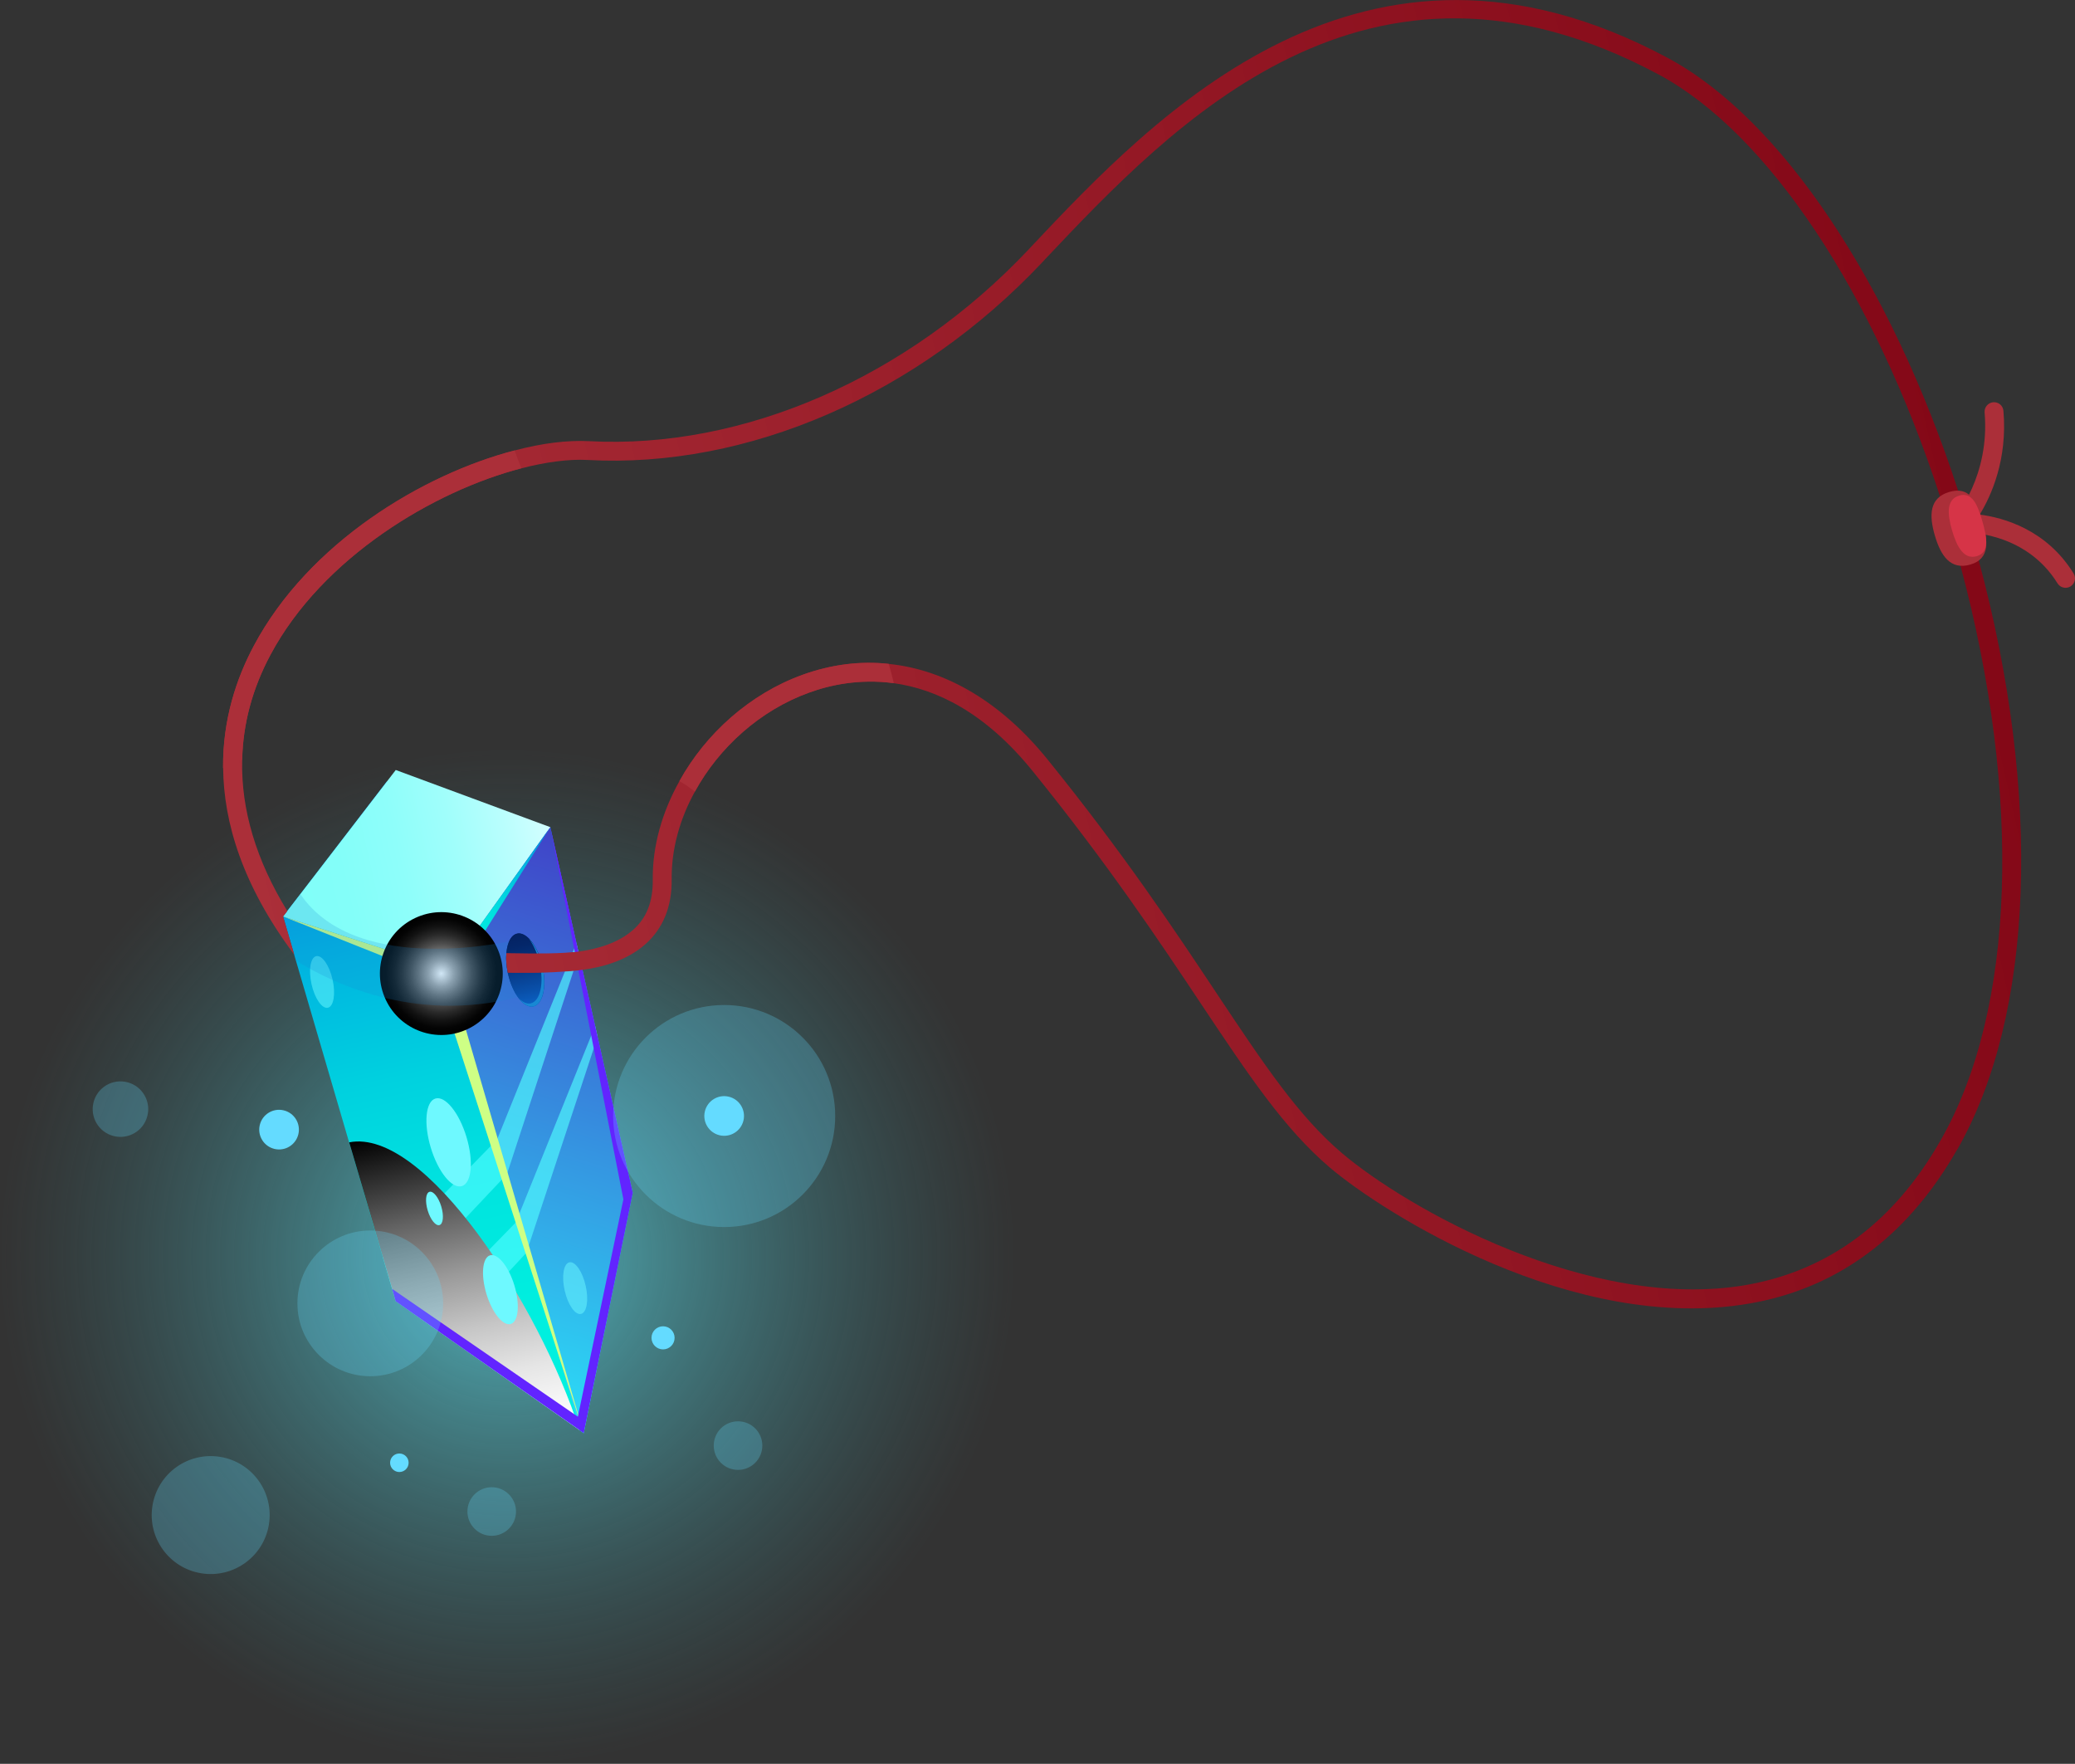 <svg width="553" height="470" viewBox="0 0 553 470" fill="none" xmlns="http://www.w3.org/2000/svg">
<rect x="0" y="0" width="553" height="470" fill="#333333" stroke="none"/>
<g clip-path="url(#clip0_288_5525)">
<path d="M230.809 430.409C283.61 377.62 283.61 292.031 230.809 239.242C178.008 186.453 92.401 186.453 39.601 239.242C-13.2 292.031 -13.2 377.62 39.601 430.409C92.401 483.198 178.008 483.198 230.809 430.409Z" fill="url(#paint0_radial_288_5525)" fill-opacity="0.7" style="mix-blend-mode:screen"/>
<path d="M551.035 156.568C550.018 156.796 548.921 156.373 548.338 155.437C539.573 141.287 523.227 141.853 523.061 141.864C522.056 141.91 521.119 141.344 520.679 140.436C520.239 139.528 520.393 138.443 521.056 137.683C521.147 137.574 530.352 126.881 528.912 109.904C528.798 108.516 529.849 107.294 531.209 107.185C532.591 107.065 533.814 108.093 533.928 109.481C535.037 122.477 530.677 132.096 527.609 137.117C534.014 137.957 545.384 141.116 552.617 152.792C553.349 153.974 552.983 155.528 551.8 156.259C551.555 156.408 551.292 156.516 551.029 156.573L551.035 156.568Z" fill="#AB2F39"/>
<path d="M103.106 208.224L80.035 238.253L76.555 242.755L75.436 244.194L78.401 254.368L78.864 255.967L93.039 304.396L101.975 334.854L104.477 343.428L104.906 344.879L105.426 346.724L112.294 351.528L119.293 356.457L154.425 381.06L154.619 381.226L155.545 381.894L168.617 317.825L146.649 220.408L103.112 208.23L103.106 208.224ZM117.184 226.68C114.939 219.7 109.962 215.039 106.111 216.272C102.209 217.512 100.929 224.201 103.175 231.181C105.432 238.208 110.408 242.869 114.259 241.641C118.11 240.413 119.441 233.712 117.184 226.68Z" fill="url(#paint1_linear_288_5525)"/>
<path d="M146.66 220.414L168.635 317.831L155.562 381.9L154.636 381.231L115.83 245.862L146.66 220.414Z" fill="url(#paint2_linear_288_5525)"/>
<path d="M146.66 220.414L119.498 258.389L75.459 244.211L105.472 205.179L146.66 220.414Z" fill="url(#paint3_linear_288_5525)"/>
<g style="mix-blend-mode:screen" opacity="0.65">
<path d="M153.619 251.266L154.299 254.265L135.096 312.896L104.929 344.89L101.998 334.865L132.491 303.625L153.619 251.266Z" fill="#50FCFF"/>
</g>
<g style="mix-blend-mode:screen" opacity="0.65">
<path d="M158.607 273.372L159.259 276.268L140.278 333.825L119.31 356.463L112.311 351.539L137.473 325.731L158.607 273.372Z" fill="#50FCFF"/>
</g>
<path style="mix-blend-mode:screen" d="M154.448 381.066L119.315 356.463L112.316 351.533L105.449 346.729L104.929 344.884L101.998 334.859L93.062 304.401C113.179 300.431 143.626 347.517 154.448 381.054V381.066Z" fill="url(#paint4_linear_288_5525)"/>
<path d="M119.498 258.389L146.66 220.414L120.532 261.959L119.498 258.389Z" fill="url(#paint5_linear_288_5525)"/>
<g style="mix-blend-mode:screen">
<path d="M75.459 244.211L119.498 258.389L155.562 381.9L116.327 260.485L75.459 244.211Z" fill="#CEFF85"/>
</g>
<path style="mix-blend-mode:screen" d="M124.614 274.221C132.787 270.357 136.279 260.601 132.414 252.43C128.549 244.259 118.79 240.767 110.618 244.632C102.445 248.496 98.953 258.252 102.818 266.423C106.683 274.594 116.441 278.085 124.614 274.221Z" fill="url(#paint6_radial_288_5525)"/>
<g style="mix-blend-mode:screen">
<path d="M137.09 342.525C138.616 347.575 138.181 352.173 136.125 352.796C134.068 353.418 131.16 349.825 129.634 344.776C128.109 339.726 128.543 335.128 130.6 334.505C132.656 333.883 135.565 337.476 137.09 342.525Z" fill="#6EF9FF"/>
</g>
<g style="mix-blend-mode:screen">
<path d="M117.596 321.47C118.333 323.914 118.127 326.142 117.127 326.445C116.127 326.748 114.722 325.005 113.985 322.561C113.248 320.116 113.453 317.888 114.453 317.585C115.447 317.282 116.859 319.025 117.596 321.47Z" fill="#6EF9FF"/>
</g>
<g style="mix-blend-mode:screen">
<path d="M124.315 302.956C126.263 309.4 125.709 315.266 123.086 316.06C120.458 316.854 116.756 312.273 114.807 305.829C112.859 299.386 113.413 293.519 116.036 292.725C118.664 291.931 122.366 296.513 124.315 302.956Z" fill="#6EF9FF"/>
</g>
<g style="mix-blend-mode:screen" opacity="0.5">
<path d="M156.088 342.616C156.945 346.415 156.385 349.774 154.836 350.122C153.288 350.471 151.34 347.677 150.483 343.879C149.626 340.08 150.186 336.721 151.734 336.373C153.282 336.024 155.231 338.818 156.088 342.616Z" fill="#6EF9FF"/>
</g>
<g style="mix-blend-mode:screen" opacity="0.5">
<path d="M88.634 261.028C89.491 264.827 88.931 268.185 87.383 268.534C85.834 268.882 83.886 266.089 83.029 262.29C82.172 258.492 82.732 255.133 84.28 254.784C85.829 254.436 87.777 257.229 88.634 261.028Z" fill="#6EF9FF"/>
</g>
<g style="mix-blend-mode:screen">
<path d="M146.66 220.414L168.635 317.831L155.562 381.9L154.636 381.231L154.448 381.066L119.31 356.463L112.311 351.539L105.449 346.735L104.929 344.89L104.5 343.439L154.002 377.501L166.138 319.579L146.66 220.414Z" fill="#6224FF"/>
</g>
<path d="M144.546 257.458C145.752 262.81 144.683 267.609 142.158 268.18C139.633 268.751 136.61 264.872 135.399 259.52C134.193 254.168 135.262 249.369 137.787 248.798C140.313 248.227 143.335 252.105 144.541 257.458H144.546Z" fill="url(#paint7_linear_288_5525)"/>
<g style="mix-blend-mode:multiply" opacity="0.2">
<path d="M137.73 250.409L140.358 265.044C112.356 273.212 89.451 262.531 78.887 255.984L75.459 244.211L80.058 238.271C95.479 260.863 137.736 250.409 137.736 250.409H137.73Z" fill="#1888D3"/>
</g>
<path d="M144.575 257.469C144.695 258.012 144.832 258.6 144.855 259.16C145.54 263.804 144.449 267.666 142.192 268.174C139.638 268.751 136.599 264.89 135.393 259.537L135.313 259.194C134.942 257.315 134.799 255.544 134.959 253.956C135.205 251.163 136.193 249.135 137.816 248.769C139.73 248.335 141.992 250.563 143.495 254.042C143.935 255.076 144.301 256.235 144.575 257.464V257.469Z" fill="url(#paint8_linear_288_5525)"/>
<path d="M140.993 250.18C142.192 251.746 143.232 254.019 143.826 256.652C145.032 262.005 143.964 266.803 141.438 267.369C140.398 267.603 139.284 267.054 138.233 265.992C139.467 267.603 140.873 268.465 142.158 268.174C144.683 267.603 145.752 262.804 144.546 257.452C143.838 254.305 142.489 251.694 140.993 250.169V250.18Z" fill="#1888D3"/>
<path d="M521.616 306.275C509.143 328.136 491.86 341.685 470.137 346.581C468.908 346.855 467.623 347.095 466.383 347.323C419.344 355.555 368.493 323.086 354.375 311.09C342.228 300.717 332.932 286.756 320.06 267.46C309.044 250.895 295.309 230.296 275.197 205.459C262.45 189.699 249.407 183.604 238.214 182.05C229.101 180.799 221.182 182.536 215.645 184.558C202.607 189.253 191.626 199.164 185.192 210.937C181.159 218.249 178.907 226.343 179.005 234.323C179.09 241.583 176.736 247.381 172.005 251.597C167.315 255.75 160.99 257.692 155.213 258.429C154.859 258.458 154.516 258.538 154.111 258.572C153.705 258.612 153.254 258.663 152.802 258.715C152.094 258.772 151.283 258.852 150.511 258.869C148.689 259.023 146.74 259.097 144.849 259.166C144.643 259.166 144.432 259.154 144.238 259.2C142.489 259.234 140.793 259.257 139.29 259.234C137.747 259.274 136.393 259.217 135.308 259.206C135.273 259.057 135.239 258.909 135.256 258.755L135.21 258.56C135.045 257.823 134.999 257.161 134.942 256.453C134.925 256.144 134.896 255.79 134.879 255.487C134.89 255.07 134.908 254.705 134.93 254.339C134.959 254.23 134.925 254.082 134.953 253.973C135.896 254.019 137.079 254.008 138.376 254.031C139.827 254.065 141.381 254.076 143.032 254.065C143.192 254.082 143.289 254.059 143.449 254.076L143.501 254.065C146.7 254.065 150.043 253.985 152.614 253.716C152.819 253.716 152.979 253.739 153.174 253.694C153.482 253.676 153.825 253.596 154.128 253.579C159.19 252.905 164.715 251.294 168.68 247.821C172.348 244.622 174.04 240.213 173.965 234.397C173.857 225.441 176.462 216.387 181.061 208.172C188.066 195.497 199.87 184.883 213.908 179.811C221.547 177.058 229.284 176.087 236.848 176.909C252.172 178.463 266.89 187.174 279.14 202.323C299.394 227.337 313.209 248.073 324.236 264.684C336.88 283.672 346.022 297.404 357.649 307.28C374.835 321.887 423.749 349.677 465.48 342.388C487.432 338.521 504.852 325.56 517.233 303.773C537.116 268.991 538.962 212.148 522.473 150.718C521.936 148.571 521.341 146.377 520.696 144.201C519.53 140.179 518.325 136.215 517.039 132.325C499.373 78.024 471.188 35.49 442.055 19.862C364.34 -21.832 312.627 32.989 278.363 69.256L277.7 69.975C244.453 105.243 199.208 124.893 156.608 122.568C151.643 122.294 145.575 123.094 138.981 124.785C115.807 130.783 85.971 148.451 72.076 174.51C67.248 183.547 64.757 192.886 64.546 202.483C64.214 215.673 68.254 229.216 76.578 242.772L75.459 244.211L78.424 254.385C64.534 235.837 59.609 219.031 59.466 204.659C59.341 191.732 63.054 180.725 67.625 172.157C82.269 144.595 112.802 126.35 137.193 120.026C144.495 118.073 151.237 117.273 156.876 117.553C198.019 119.792 241.83 100.673 274.049 66.565L274.712 65.846C307.839 30.709 363.306 -28.053 444.415 15.406C474.662 31.612 503.818 75.265 521.861 130.771C522.01 131.2 522.158 131.634 522.261 132.074C522.57 132.988 522.878 133.896 523.141 134.821C523.878 137.186 524.621 139.545 525.312 141.921L525.324 141.973C525.392 142.27 525.495 142.504 525.564 142.795C526.072 144.589 526.581 146.388 527.026 148.142C527.163 148.525 527.255 148.919 527.341 149.307C544.218 211.994 542.139 270.328 521.644 306.286L521.616 306.275Z" fill="url(#paint9_linear_288_5525)"/>
<path d="M528.255 138.7C529.815 144.041 530.46 148.873 525.124 150.433C519.787 151.992 517.211 148.045 515.651 142.704C514.091 137.363 514.137 132.656 519.473 131.097C524.815 129.537 526.695 133.359 528.249 138.7H528.255Z" fill="#AB2F39"/>
<path d="M528.272 138.751C529.575 143.207 530.255 147.2 526.844 148.194C523.438 149.187 521.547 145.823 520.244 141.367C518.942 136.912 518.725 133.056 522.13 132.062C525.535 131.068 526.969 134.296 528.266 138.751H528.272Z" fill="#D63447"/>
<g style="mix-blend-mode:screen">
<path d="M238.214 182.05C229.101 180.799 221.182 182.536 215.645 184.558C202.607 189.253 191.626 199.164 185.192 210.937C183.69 209.777 182.347 208.841 181.056 208.155C188.06 195.48 199.865 184.866 213.903 179.794C221.542 177.04 229.278 176.069 236.843 176.892C237.317 178.543 237.802 180.239 238.214 182.056V182.05Z" fill="#AB2F39"/>
</g>
<g style="mix-blend-mode:screen">
<path d="M138.964 124.773C115.79 130.771 85.954 148.439 72.059 174.499C67.231 183.535 64.74 192.875 64.528 202.472C62.963 203.083 61.26 203.774 59.444 204.648C59.318 191.721 63.032 180.713 67.602 172.145C82.246 144.583 112.779 126.338 137.17 120.015C137.684 121.603 138.307 123.219 138.964 124.773Z" fill="#AB2F39"/>
</g>
<g style="mix-blend-mode:screen" opacity="0.25">
<path d="M98.684 366.722C109.409 366.722 118.104 358.029 118.104 347.306C118.104 336.583 109.409 327.89 98.684 327.89C87.958 327.89 79.264 336.583 79.264 347.306C79.264 358.029 87.958 366.722 98.684 366.722Z" fill="#64DBFF"/>
</g>
<g style="mix-blend-mode:screen" opacity="0.25">
<path d="M131.045 409.244C134.62 409.244 137.519 406.347 137.519 402.772C137.519 399.198 134.62 396.3 131.045 396.3C127.47 396.3 124.572 399.198 124.572 402.772C124.572 406.347 127.47 409.244 131.045 409.244Z" fill="#64DBFF"/>
</g>
<g style="mix-blend-mode:screen" opacity="0.25">
<path d="M192.997 326.97C209.339 326.97 222.587 313.725 222.587 297.387C222.587 281.048 209.339 267.803 192.997 267.803C176.655 267.803 163.407 281.048 163.407 297.387C163.407 313.725 176.655 326.97 192.997 326.97Z" fill="#64DBFF"/>
</g>
<path d="M198.136 298.585C198.807 295.744 197.047 292.899 194.206 292.228C191.366 291.558 188.519 293.317 187.849 296.157C187.178 298.997 188.938 301.843 191.778 302.513C194.619 303.184 197.466 301.425 198.136 298.585Z" fill="#64DBFF"/>
<path d="M79.516 302.224C80.187 299.384 78.427 296.538 75.587 295.868C72.746 295.197 69.899 296.956 69.229 299.796C68.558 302.637 70.318 305.482 73.159 306.153C75.999 306.823 78.846 305.064 79.516 302.224Z" fill="#64DBFF"/>
<path d="M179.787 356.492C179.787 358.194 178.405 359.57 176.708 359.57C175.011 359.57 173.628 358.188 173.628 356.492C173.628 354.795 175.011 353.413 176.708 353.413C178.405 353.413 179.787 354.795 179.787 356.492Z" fill="#64DBFF"/>
<path d="M106.431 392.245C107.795 392.245 108.9 391.14 108.9 389.777C108.9 388.414 107.795 387.309 106.431 387.309C105.068 387.309 103.963 388.414 103.963 389.777C103.963 391.14 105.068 392.245 106.431 392.245Z" fill="#64DBFF"/>
<g style="mix-blend-mode:screen" opacity="0.25">
<path d="M39.407 296.734C40.062 292.701 37.323 288.901 33.289 288.247C29.256 287.592 25.455 290.331 24.8 294.363C24.145 298.396 26.884 302.196 30.918 302.85C34.952 303.505 38.752 300.766 39.407 296.734Z" fill="#64DBFF"/>
</g>
<g style="mix-blend-mode:screen" opacity="0.25">
<path d="M201.269 389.783C203.797 387.255 203.797 383.158 201.269 380.63C198.741 378.103 194.642 378.103 192.114 380.63C189.586 383.158 189.586 387.255 192.114 389.783C194.642 392.31 198.741 392.31 201.269 389.783Z" fill="#64DBFF"/>
</g>
<g style="mix-blend-mode:screen" opacity="0.25">
<path d="M71.664 406.235C73.055 397.668 67.237 389.596 58.668 388.206C50.099 386.815 42.026 392.633 40.635 401.2C39.244 409.766 45.062 417.838 53.631 419.229C62.2 420.619 70.273 414.802 71.664 406.235Z" fill="#64DBFF"/>
</g>
</g>
<defs>
<radialGradient id="paint0_radial_288_5525" cx="0" cy="0" r="1" gradientUnits="userSpaceOnUse" gradientTransform="translate(135.205 334.826) scale(135.205 135.175)">
<stop stop-color="#61F1FF"/>
<stop offset="1" stop-color="#3A9199" stop-opacity="0"/>
</radialGradient>
<linearGradient id="paint1_linear_288_5525" x1="145.303" y1="384.196" x2="105.501" y2="207.684" gradientUnits="userSpaceOnUse">
<stop stop-color="#00F2DF"/>
<stop offset="0.21" stop-color="#00EEDF"/>
<stop offset="0.4" stop-color="#00E3DF"/>
<stop offset="0.57" stop-color="#00D1DF"/>
<stop offset="0.74" stop-color="#00B8E0"/>
<stop offset="0.91" stop-color="#0097E1"/>
<stop offset="1" stop-color="#0082E2"/>
</linearGradient>
<linearGradient id="paint2_linear_288_5525" x1="118.143" y1="370.253" x2="163.177" y2="225.552" gradientUnits="userSpaceOnUse">
<stop stop-color="#2BDDF7"/>
<stop offset="1" stop-color="#4043C8"/>
</linearGradient>
<linearGradient id="paint3_linear_288_5525" x1="74.579" y1="240.334" x2="147.445" y2="223.896" gradientUnits="userSpaceOnUse">
<stop stop-color="#80FFF9"/>
<stop offset="0.24" stop-color="#83FEF9"/>
<stop offset="0.45" stop-color="#8EFEFA"/>
<stop offset="0.65" stop-color="#A0FEFB"/>
<stop offset="0.84" stop-color="#B9FEFD"/>
<stop offset="1" stop-color="#D4FEFF"/>
</linearGradient>
<linearGradient id="paint4_linear_288_5525" x1="133.469" y1="385.793" x2="114.05" y2="299.677" gradientUnits="userSpaceOnUse">
<stop stop-color="white"/>
<stop offset="0.09" stop-color="#F8F8F8"/>
<stop offset="0.22" stop-color="#E5E5E5"/>
<stop offset="0.37" stop-color="#C6C6C6"/>
<stop offset="0.54" stop-color="#9A9A9A"/>
<stop offset="0.72" stop-color="#636363"/>
<stop offset="0.91" stop-color="#202020"/>
<stop offset="1"/>
</linearGradient>
<linearGradient id="paint5_linear_288_5525" x1="116.488" y1="245.043" x2="150.486" y2="237.374" gradientUnits="userSpaceOnUse">
<stop stop-color="#00F2DF"/>
<stop offset="0.21" stop-color="#00EEDF"/>
<stop offset="0.4" stop-color="#00E3DF"/>
<stop offset="0.57" stop-color="#00D1DF"/>
<stop offset="0.74" stop-color="#00B8E0"/>
<stop offset="0.91" stop-color="#0097E1"/>
<stop offset="1" stop-color="#0082E2"/>
</linearGradient>
<radialGradient id="paint6_radial_288_5525" cx="0" cy="0" r="1" gradientUnits="userSpaceOnUse" gradientTransform="translate(117.611 259.432) rotate(-12.707) scale(16.369 16.366)">
<stop stop-color="white"/>
<stop offset="0.07" stop-color="#E1E1E1"/>
<stop offset="0.21" stop-color="#A6A6A6"/>
<stop offset="0.36" stop-color="#737373"/>
<stop offset="0.5" stop-color="#4A4A4A"/>
<stop offset="0.64" stop-color="#292929"/>
<stop offset="0.77" stop-color="#121212"/>
<stop offset="0.89" stop-color="#040404"/>
<stop offset="1"/>
</radialGradient>
<linearGradient id="paint7_linear_288_5525" x1="142.162" y1="268.175" x2="137.793" y2="248.799" gradientUnits="userSpaceOnUse">
<stop stop-color="#0C63C7"/>
<stop offset="0.23" stop-color="#094FA8"/>
<stop offset="0.56" stop-color="#063682"/>
<stop offset="0.83" stop-color="#04276A"/>
<stop offset="1" stop-color="#042262"/>
</linearGradient>
<linearGradient id="paint8_linear_288_5525" x1="142.161" y1="268.182" x2="137.786" y2="248.779" gradientUnits="userSpaceOnUse">
<stop stop-color="#0C63C7"/>
<stop offset="0.23" stop-color="#094FA8"/>
<stop offset="0.56" stop-color="#063682"/>
<stop offset="0.83" stop-color="#04276A"/>
<stop offset="1" stop-color="#042262"/>
</linearGradient>
<linearGradient id="paint9_linear_288_5525" x1="68.874" y1="253.262" x2="527.726" y2="149.749" gradientUnits="userSpaceOnUse">
<stop stop-color="#AB2F39"/>
<stop offset="1" stop-color="#840817"/>
</linearGradient>
<clipPath id="clip0_288_5525">
<rect width="553" height="470" fill="white"/>
</clipPath>
</defs>
</svg>
